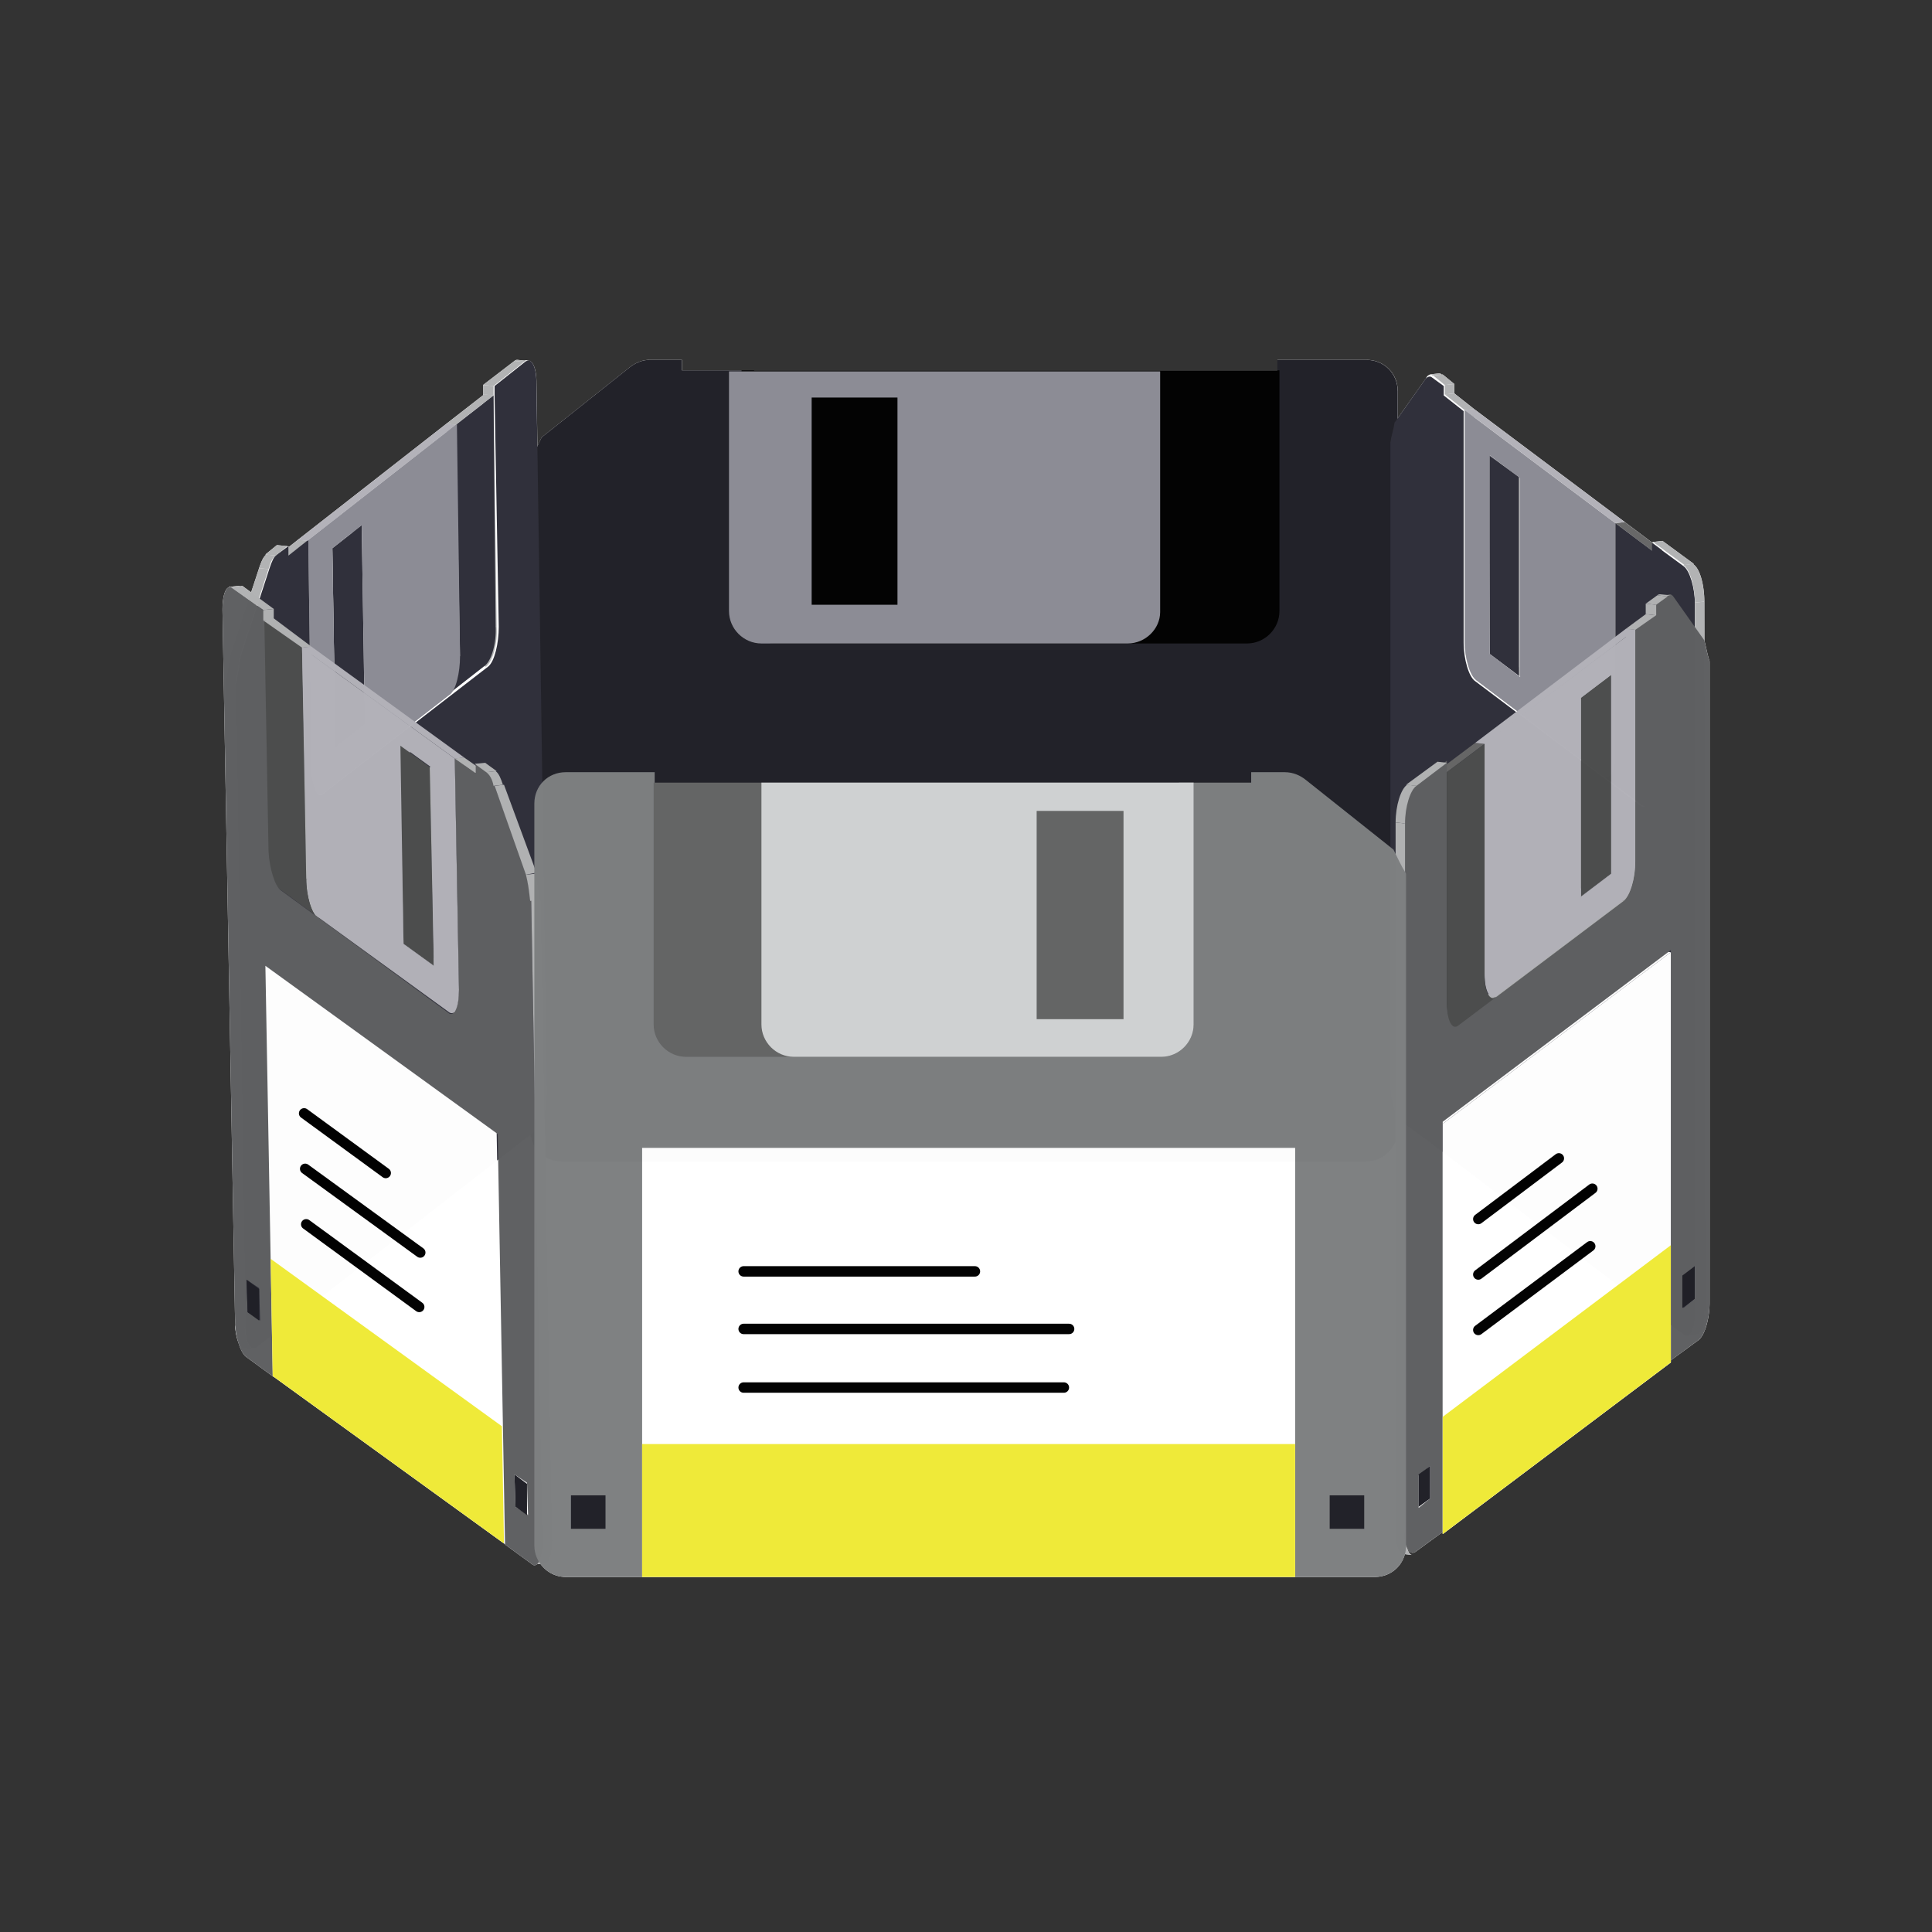 <svg enable-background="new 0 0 195 180.4" version="1.1" viewBox="0 0 192 192" xml:space="preserve" xmlns="http://www.w3.org/2000/svg" width="192" height="192"><rect x="0" y="0" width="192" height="192" fill="#333333" stroke="none"/><g transform="rotate(0 3.14 2.18) translate(-5.554 11.22) scale(1.04)"><style type="text/css"> .st0{fill:#1F1F26;} .st1{fill:#8B8B94;} .st2{enable-background:new ;} .st3{fill:#666666;} .st4{fill:#B1B2B3;} .st5{fill:#2E2E39;} .st6{fill:#B2B1B8;} .st7{fill:#FFFFFF;} .st8{fill:#5E5F61;} .st9{fill:#4C4D4D;} .st10{fill:none;stroke:#000000;stroke-width:0.994;stroke-linecap:round;stroke-miterlimit:10;} .st11{fill:#EFEA37;} .st12{fill:#7D7F81;} .st13{fill:#656666;} .st14{fill:#D1D3D4;} .st15{fill:none;stroke:#000000;stroke-width:0.997;stroke-linecap:round;stroke-miterlimit:10;} </style><path d="m54.8 23.6c-0.1 0-0.201-3.9e-4 -0.301 0.1l-3 2.301v0.9l2e-3 0.076-3.502 2.723-14.2 11.1-0.84 0.664a0.5 0.5 0 0 0-0.061-0.033v-0.031l-0.027 0.021a0.5 0.5 0 0 0-0.072-0.021h-2e-3l-0.008-2e-3a0.5 0.5 0 0 0-0.08-8e-3l-0.91-0.09-1.102 0.898 0.092 0.01c-0.294 0.205-0.494 0.698-0.691 1.291l-0.762 2.314-0.838-0.615-0.203 0.041c-0.066-0.028-0.132-0.041-0.197-0.041l-0.74 0.084c0.013 8e-3 0.028 0.023 0.041 0.033-0.487-0.094-0.801 0.769-0.801 2.184l1.201 67.8c0 0.205 0.029 0.401 0.045 0.604l-0.045-4e-3c0.051 0.608 0.153 1.136 0.293 1.512 0.202 0.712 0.487 1.275 0.807 1.488l2.6 1.9v-0.029l21.99 15.92a0.5 0.5 0 0 0 0.113 0.086v0.025l2.6 1.898c0.155 0.124 0.309 0.102 0.449-0.016l0.328-0.037c0.538 0.746 1.406 1.254 2.424 1.254h77.3c1.412 0 2.537-0.903 2.881-2.182l0.721 0.082c-0.208 0-0.386-0.254-0.512-0.672 0.202 0.42 0.491 0.584 0.811 0.371l2.6-1.9v0.201l21.8-16.4v-0.201l2.6-1.898c0.6-0.4 1.1-2.002 1.1-3.602v-61.3c-0.198-0.593-0.298-1.19-0.494-1.977l-6e-3 -3.725c0-1.491-0.396-3.177-1.088-3.59l0.088-0.01-3-2.199-0.898 0.1 0.019 0.014a0.5 0.5 0 0 0-0.01 0 0.5 0.5 0 0 0-0.127 0.025l-2.584-1.939-14.4-10.8-1.898-1.5v-0.9l-1.101-0.9-0.797 0.088-0.023-8e-3 0.721-0.08c-0.1-0.1-0.199-0.1-0.299-0.1l-0.9 0.1c0.033 0 0.08 4e-3 0.123 8e-3a0.5 0.5 0 0 0-0.42 0.377c-0.035 0.037-0.072 0.069-0.103 0.115l-2.6 3.674v-2.574c0-1.7-1.3-3-3-3h-8.5v1h-56.9v-1h-3.1c-0.7 0-1.4 0.301-2 0.801l-8.301 6.599c-0.149 0.299-0.278 0.578-0.41 0.859l-0.09-6.059c0-1.296-0.33-2.117-0.773-2.121a0.5 0.5 0 0 0-0.207-0.045 0.5 0.5 0 0 0-0.18 0.035zm-27.44 21.68c-0.053-0.03-0.107-0.036-0.16 0.018zm28.34 88.65h0.1l2e-3 0.068z" fill="#fff"></path><g opacity=".986"><g style=""><path class="st0" d="m57.1 31 8.3-6.6c0.6-0.5 1.3-0.8 2-0.8h3.1v1h6.9v22.4c0 1.6 1.3 3 3 3h44c1.7 0 3-1.3 3-3v-23.4h8.5c1.7 0 3 1.3 3 3v70.6c0 1.6-1.3 3-3 3h-76.9c-1.7 0-3-1.3-3-3v-63.9c0.4-0.8 0.7-1.5 1.1-2.3z" style=""></path><g style=""><path d="M76.2,24.6v23c0,1.7,1.4,3.1,3.1,3.1h45.2c1.7,0,3.1-1.4,3.1-3.1v-23H76.2z" style=""></path><g style=""><path class="st1" d="M75,24.6v23c0,1.7,1.4,3.1,3.1,3.1h35c1.7,0,3.1-1.4,3.1-3v-23H75z" style=""></path><rect x="82.9" y="27.2" width="8.2" height="19.8" style=""></rect></g></g></g><g style=""><g class="st2" style=""><g style=""><polygon class="st3" points="164.2 41.8 163.3 41.9 159.7 39.2 160.6 39.1" style=""></polygon></g><g style=""><path class="st4" d="m167.5 116.7-0.9 0.1c0.4 0 0.7-0.9 0.7-2.2l0.9-0.1c0.1 1.3-0.2 2.1-0.7 2.2z" style=""></path></g><g style=""><polygon class="st4" points="163.2 66 162.2 66.1 146.4 54.2 147.3 54.1" style=""></polygon></g><g style=""><path class="st4" d="m162.6 66.3c-0.1 0-0.2 0-0.3-0.1 0.3 0 0.6-0.1 0.8-0.1h0.1c0.1 0.1 0.2 0.1 0.3 0.1-0.3 0-0.7 0-0.9 0.1z" style=""></path></g><g style=""><path class="st5" d="m141.9 98.3-2.6-1.9c-0.6-0.4-1.1-2.1-1.1-3.6v-61.3c0.1-0.7 0.3-1.2 0.4-1.9l2.9-4.1c0.2-0.3 0.5-0.4 0.7-0.2l1.1 0.8v0.9l1.9 1.5v22.1c0 1.6 0.5 3.3 1.1 3.7l15.8 11.9c0.6 0.5 1.1-0.5 1.1-2.1v-23l3 2.2c0.6 0.4 1.1 2.1 1.1 3.6v67.8c0 1.6-0.5 2.5-1.1 2l-2.6-1.9-21.7-16.5z" style=""></path></g><g style=""><path class="st4" d="m141.9 25 0.9-0.1c0.1 0 0.2 0 0.3 0.1l-0.9 0.1c0-0.1-0.2-0.1-0.3-0.1z" style=""></path></g><g style=""><polygon class="st4" points="144.3 26.8 143.4 26.9 143.4 26 144.3 25.9" style=""></polygon></g><g style=""><polygon class="st4" points="144.3 25.9 143.4 26 142.3 25.1 143.2 25" style=""></polygon></g><g style=""><path class="st4" d="m147.3 54.1-0.9 0.1c-0.6-0.5-1.1-2.1-1.1-3.7l0.9-0.1c0.1 1.6 0.5 3.3 1.1 3.7z" style=""></path></g><g style=""><polygon class="st4" points="146.2 50.4 145.3 50.5 145.3 28.4 146.2 28.3" style=""></polygon></g><g style=""><polygon class="st4" points="146.2 28.3 145.3 28.4 143.4 26.9 144.3 26.8" style=""></polygon></g><g style=""><polygon class="st4" points="151.5 34.7 150.5 34.8 147.6 32.7 148.6 32.6" style=""></polygon></g><g style=""><polygon class="st6" points="148.6 51.6 147.7 51.7 147.6 32.7 148.6 32.6" style=""></polygon></g><g style=""><polygon class="st6" points="151.5 53.7 150.5 53.8 147.7 51.7 148.6 51.6" style=""></polygon></g><g style=""><polygon class="st5" points="147.6 32.7 150.5 34.8 150.5 53.8 147.7 51.7" style=""></polygon></g><g style=""><polygon class="st4" points="151.5 53.7 150.5 53.8 150.5 34.8 151.5 34.7" style=""></polygon></g><g style=""><polygon class="st4" points="159.6 63.3 158.6 63.4 146.4 54.2 147.3 54.1" style=""></polygon></g><g style=""><path class="st4" d="m159.9 63.4-0.9 0.1c-0.1 0-0.2 0-0.3-0.1l0.9-0.1c0.1 0.1 0.2 0.2 0.3 0.1z" style=""></path></g><g style=""><path class="st6" d="m159.9 63.4-0.9 0.1c0.4 0 0.8-0.9 0.8-2.2l0.9-0.1c0 1.3-0.4 2.2-0.8 2.2z" style=""></path></g><g style=""><path class="st1" d="m159.7 39.2v22.1c0 1.6-0.5 2.6-1.1 2.1l-12.2-9.2c-0.6-0.4-1.1-2.1-1.1-3.7v-22.1l14.4 10.8zm-12 12.5 2.9 2.2v-19l-2.9-2.2v19" style=""></path></g><g style=""><path class="st5" d="m159.7 39.2 3.6 2.7v22.1c0 1.6-0.5 2.6-1.1 2.1l-15.8-11.9 12.2 9.2c0.6 0.4 1.1-0.5 1.1-2.1v-22.1z" style=""></path></g><g style=""><polygon class="st6" points="160.6 39.1 159.7 39.2 145.3 28.4 146.2 28.3" style=""></polygon></g><g style=""><polygon class="st4" points="168.3 114.5 167.3 114.6 167.3 46.8 168.2 46.7" style=""></polygon></g><g style=""><path class="st4" d="m168.2 46.7-0.9 0.1c0-1.6-0.5-3.2-1.1-3.6l0.9-0.1c0.7 0.4 1.1 2.1 1.1 3.6z" style=""></path></g><g style=""><polygon class="st4" points="167.2 43.1 166.3 43.2 163.3 41 164.2 40.9" style=""></polygon></g></g></g><g style=""><g class="st2" style=""><g style=""><path class="st4" d="m49.3 51.9-0.9-0.1c0 1.6-0.4 3.3-1 3.7l0.9 0.1c0.5-0.4 1-2.1 1-3.7z" style=""></path></g><g style=""><path class="st4" d="m51.9 49c0 1.6-0.4 3.3-1 3.8 0.3 0 0.6 0 0.8 0.1h0.1c0.6-0.5 1.1-2.1 1-3.8-0.2 0-0.6 0-0.9-0.1z" style=""></path></g><g style=""><polygon class="st4" points="52.5 27 51.5 26.9 51.9 49 52.8 49.1" style=""></polygon></g><g style=""><path class="st5" d="m48.9 29.8 0.3 22.1c0 1.6-0.4 3.3-1 3.7l-12.1 9.4 15.6-12.2c0.6-0.5 1.1-2.1 1-3.8l-0.2-22-3.6 2.8z" style=""></path></g><g style=""><polygon class="st4" points="48.9 29.8 48 29.7 48.3 51.8 49.3 51.9" style=""></polygon></g><g style=""><polygon class="st6" points="39.9 39.4 39 39.3 39.3 58.3 40.2 58.4" style=""></polygon></g><g style=""><polygon class="st6" points="40.2 58.4 39.3 58.3 36.4 60.5 37.4 60.6" style=""></polygon></g><g style=""><polygon class="st5" points="37.1 41.6 37.4 60.6 40.2 58.4 39.9 39.4" style=""></polygon></g><g style=""><polygon class="st4" points="37.1 41.6 36.1 41.5 36.4 60.5 37.4 60.6" style=""></polygon></g><g style=""><path class="st6" d="m34.9 65.1 0.9 0.1c-0.4 0-0.8-0.9-0.8-2.2l-0.9-0.1c0 1.3 0.4 2.2 0.8 2.2z" style=""></path></g><g style=""><path class="st1" d="m49.3 51.9c0 1.6-0.4 3.3-1 3.7l-12.1 9.4c-0.6 0.5-1.1-0.5-1.1-2.1l-0.3-22.1 14.2-11.1 0.3 22.2zm-11.9 8.7 2.8-2.2-0.3-19-2.8 2.2 0.3 19" style=""></path></g><g style=""><path class="st4" d="m28.6 118 0.9 0.1c-0.4 0-0.7-0.9-0.8-2.1l-0.9-0.1c0.1 1.2 0.4 2.1 0.8 2.1z" style=""></path></g><g style=""><polygon class="st6" points="34.7 40.9 33.8 40.8 34.1 62.9 35 63" style=""></polygon></g><g style=""><polygon class="st4" points="34.7 40.9 33.8 40.8 31.9 42.3 32.8 42.4" style=""></polygon></g><g style=""><path class="st5" d="m54 99.2 2.6-2c0.6-0.4 1-2.1 1-3.6l-1-67.8c0-1.6-0.5-2.5-1.1-2l-2.9 2.3v0.9l0.4 22.1c0 1.6-0.4 3.3-1 3.8l-15.8 12.2c-0.2 0.2-0.5 0.1-0.6-0.1l-0.1-0.2c-0.2-0.4-0.4-1-0.4-1.9l-0.3-22.1-1.9 1.5v-0.9l-1.1 0.8c-0.3 0.2-0.5 0.7-0.7 1.3l-2.8 8.6c-0.1 0.9-0.2 1.6-0.4 2.5l0.9 61.3c0 1.6 0.5 2.5 1.1 2l2.6-2 21.5-16.7z" style=""></path></g><g style=""><path class="st4" d="m55.7 23.7-0.9-0.1c-0.1 0-0.2 0-0.3 0.1l0.9 0.1c0.1-0.1 0.2-0.1 0.3-0.1z" style=""></path></g><g style=""><polygon class="st4" points="52.5 26.1 51.5 26 51.5 26.9 52.5 27" style=""></polygon></g><g style=""><polygon class="st4" points="55.4 23.8 54.5 23.7 51.5 26 52.5 26.1" style=""></polygon></g><g style=""><polygon class="st4" points="52.5 27 51.6 26.9 48 29.7 48.9 29.8" style=""></polygon></g><g style=""><polygon class="st6" points="48.9 29.8 48 29.7 33.8 40.8 34.7 40.9" style=""></polygon></g><g style=""><polygon class="st4" points="32.8 41.4 31.8 41.3 30.7 42.2 31.7 42.3" style=""></polygon></g><g style=""><path class="st4" d="m31.7 42.3-0.9-0.1c-0.3 0.2-0.5 0.7-0.7 1.3l0.9 0.1c0.2-0.7 0.4-1.1 0.7-1.3z" style=""></path></g><g style=""><polygon class="st4" points="31 43.6 30.1 43.5 27.3 52 28.2 52.1" style=""></polygon></g><g style=""><path class="st4" d="m28.2 52.1-0.9-0.1c-0.1 0.9-0.2 1.6-0.4 2.5l0.9 0.1c0.2-0.8 0.3-1.6 0.4-2.5z" style=""></path></g><g style=""><polygon class="st4" points="27.9 54.6 26.9 54.5 27.9 115.9 28.8 116" style=""></polygon></g></g></g></g><g opacity=".986"><g style=""><g class="st2" style=""><g style=""><polygon class="st3" points="142.7 62.9 143.6 63 147.2 60.3 146.3 60.2" style=""></polygon></g><g style=""><path class="st4" d="m139.4 137.7 0.9 0.1c-0.4 0-0.7-0.9-0.7-2.2l-0.9-0.1c0 1.4 0.3 2.2 0.7 2.2z" style=""></path></g><g style=""><polygon class="st4" points="143.8 87.1 144.7 87.2 160.5 75.3 159.6 75.2" style=""></polygon></g><g style=""><path class="st4" d="m143.4 87.2 0.9 0.1c-0.4 0-0.8-0.9-0.8-2.2l-0.9-0.1c0.1 1.3 0.4 2.2 0.8 2.2z" style=""></path></g><g style=""><path class="st4" d="m144.4 87.3c0.1 0 0.2 0 0.3-0.1-0.3 0-0.6-0.1-0.8-0.1h-0.1c-0.1 0.1-0.2 0.1-0.3 0.1 0.2 0.1 0.6 0.1 0.9 0.1z" style=""></path></g><g style=""><polygon class="st7" points="142.3 96.5 143.2 96.6 165 80.2 164.1 80.1" style=""></polygon></g><g style=""><path class="st8" d="m168.7 52.4v61.3c0 1.6-0.5 3.2-1.1 3.6l-2.6 1.9v-39.2l-21.8 16.4v39.2l-2.6 1.9c-0.6 0.4-1.1-0.5-1.1-2v-67.8c0-1.6 0.5-3.2 1.1-3.6l3-2.2v23c0 1.6 0.5 2.6 1.1 2.1l15.8-11.9c0.6-0.5 1.1-2.1 1.1-3.7v-22.1l1.9-1.5v-0.9l1.1-0.8c0.3-0.2 0.5-0.1 0.7 0.2l2.9 4.1c0.2 0.8 0.3 1.4 0.5 2zm-26.7 80v-3.1l-1.1 0.9v3.1l1.1-0.9m25.3-19.1v-3.1l-1.1 0.9v3.1l1.1-0.9" style=""></path></g><g style=""><polygon class="st0" points="167.3 110.2 166.1 111.1 166.1 114.2 167.3 113.3" style=""></polygon></g><g style=""><path class="st4" d="m165 46.1-1-0.1c-0.1 0-0.2 0-0.3 0.1l0.9 0.1c0.2-0.1 0.3-0.1 0.4-0.1z" style=""></path></g><g style=""><polygon class="st4" points="162.6 47.9 163.6 48 163.6 47 162.6 46.9" style=""></polygon></g><g style=""><polygon class="st4" points="162.6 46.9 163.6 47 164.7 46.2 163.7 46.1" style=""></polygon></g><g style=""><path class="st4" d="m159.6 75.2 0.9 0.1c0.6-0.5 1.1-2.1 1.1-3.7l-0.9-0.1c0 1.6-0.5 3.2-1.1 3.7z" style=""></path></g><g style=""><polygon class="st4" points="160.7 71.4 161.6 71.5 161.6 49.4 160.7 49.3" style=""></polygon></g><g style=""><polygon class="st4" points="160.7 49.3 161.6 49.4 163.6 48 162.6 47.9" style=""></polygon></g><g style=""><polygon class="st4" points="155.5 55.8 156.4 55.9 159.3 53.7 158.3 53.6" style=""></polygon></g><g style=""><polygon class="st6" points="158.3 72.6 159.3 72.7 159.3 53.7 158.3 53.6" style=""></polygon></g><g style=""><polygon class="st6" points="155.5 74.8 156.4 74.9 159.3 72.7 158.3 72.6" style=""></polygon></g><g style=""><polygon class="st9" points="159.3 53.7 156.4 55.9 156.4 74.9 159.3 72.7" style=""></polygon></g><g style=""><polygon class="st4" points="155.5 74.8 156.4 74.9 156.4 55.9 155.5 55.8" style=""></polygon></g><g style=""><polygon class="st4" points="147.3 84.4 148.3 84.5 160.5 75.3 159.6 75.2" style=""></polygon></g><g style=""><path class="st4" d="m147 84.5 0.9 0.1c0.1 0 0.2 0 0.3-0.1l-0.9-0.1c-0.1 0.1-0.2 0.1-0.3 0.1z" style=""></path></g><g style=""><path class="st6" d="m147 84.5 0.9 0.1c-0.4 0-0.8-0.9-0.8-2.2l-0.9-0.1c0.1 1.3 0.4 2.2 0.8 2.2z" style=""></path></g><g style=""><polygon class="st0" points="142 129.3 140.9 130.1 140.9 133.2 142 132.4" style=""></polygon></g><g style=""><path class="st6" d="m161.6 49.4v22.1c0 1.6-0.5 3.3-1.1 3.7l-12.2 9.2c-0.6 0.4-1.1-0.5-1.1-2.1v-22.1l14.4-10.8zm-2.3 23.3v-19l-2.9 2.2v19l2.9-2.2" style=""></path></g><g style=""><path class="st9" d="m147.2 60.3-3.6 2.7v22.1c0 1.6 0.5 2.6 1.1 2.1l15.8-11.9-12.2 9.2c-0.6 0.4-1.1-0.5-1.1-2.1v-22.1z" style=""></path></g><g style=""><polygon class="st6" points="146.3 60.2 147.2 60.3 161.6 49.4 160.7 49.3" style=""></polygon></g><g style=""><path class="st7" d="m143.2 135.8v-39.2l21.8-16.4v39.2l-21.8 16.4z" style=""></path></g><g style=""><polygon class="st4" points="138.7 135.6 139.6 135.7 139.6 67.9 138.7 67.8" style=""></polygon></g><g style=""><path class="st4" d="m138.7 67.8 0.9 0.1c0-1.6 0.5-3.2 1.1-3.6l-0.9-0.1c-0.6 0.4-1.1 2-1.1 3.6z" style=""></path></g><g style=""><polygon class="st4" points="139.7 64.2 140.7 64.3 143.6 62.1 142.7 62" style=""></polygon></g></g></g><g style=""><g class="st2" style=""><g style=""><path class="st4" d="m34.6 73.2 0.9-0.1c0 1.6 0.5 3.3 1.1 3.7l-0.9 0.1c-0.6-0.4-1.1-2.1-1.1-3.7z" style=""></path></g><g style=""><path class="st4" d="m31.9 70.4c0 1.6 0.5 3.3 1.2 3.7-0.3 0-0.6 0.1-0.8 0.1h-0.1c-0.6-0.4-1.1-2.1-1.2-3.7 0.2 0 0.6 0 0.9-0.1z" style=""></path></g><g style=""><polygon class="st4" points="30.5 48.5 31.5 48.4 31.9 70.4 30.9 70.6" style=""></polygon></g><g style=""><path class="st9" d="m34.2 51.1 0.4 22.1c0 1.6 0.5 3.3 1.1 3.7l12.4 9-16-11.7c-0.6-0.4-1.1-2.1-1.2-3.7l-0.4-22.1 3.7 2.7z" style=""></path></g><g style=""><polygon class="st4" points="34.2 51.1 35.1 51 35.5 73.1 34.6 73.2" style=""></polygon></g><g style=""><polygon class="st6" points="43.5 60.4 44.5 60.3 44.8 79.3 43.9 79.4" style=""></polygon></g><g style=""><polygon class="st6" points="43.9 79.4 44.8 79.3 47.7 81.4 46.8 81.5" style=""></polygon></g><g style=""><polygon class="st9" points="46.4 62.5 46.8 81.5 43.9 79.4 43.5 60.4" style=""></polygon></g><g style=""><polygon class="st4" points="46.4 62.5 47.4 62.4 47.7 81.4 46.8 81.5" style=""></polygon></g><g style=""><path class="st6" d="m49.4 85.9-0.9 0.1c0.4-0.1 0.7-0.9 0.7-2.2l0.9-0.1c0 1.3-0.3 2.2-0.7 2.2z" style=""></path></g><g style=""><path class="st6" d="m34.2 51.1 14.6 10.6 0.4 22.1c0 1.6-0.4 2.6-1 2.1l-12.4-9c-0.6-0.4-1.1-2.1-1.1-3.7l-0.5-22.1zm12.6 30.4-0.3-19-2.9-2.1 0.3 19 2.9 2.1" style=""></path></g><g style=""><path class="st4" d="m57.4 138.6-0.9 0.1c0.4-0.1 0.7-0.9 0.7-2.2l0.9-0.1c0 1.3-0.3 2.2-0.7 2.2z" style=""></path></g><g style=""><polygon class="st6" points="48.8 61.7 49.7 61.6 50.1 83.7 49.2 83.8" style=""></polygon></g><g style=""><polygon class="st4" points="48.8 61.7 49.7 61.6 51.7 63 50.7 63.1" style=""></polygon></g><g style=""><path class="st8" d="m57.2 136.6-1.1-61.3c-0.2-0.9-0.3-1.6-0.4-2.5l-3.1-8.5c-0.2-0.6-0.5-1.1-0.7-1.3l-1.1-0.8v0.9l-2-1.4 0.4 22.1c0 0.8-0.1 1.5-0.3 1.9l-0.1 0.2c-0.2 0.2-0.4 0.3-0.6 0.1l-16-11.7c-0.6-0.4-1.1-2.1-1.2-3.7l-0.4-22.1v-0.9l-3-2.2c-0.6-0.4-1 0.5-1 2.1l1.2 67.8c0 1.6 0.5 3.2 1.1 3.6l2.6 1.9-0.7-39.2 22.1 16 0.7 39.2 2.6 1.9c0.5 0.4 1-0.6 1-2.1zm-28.2-22-0.1-3.1 1.2 0.8 0.1 3.1-1.2-0.8m25.6 18.6-0.1-3.1 1.2 0.8 0.1 3.1-1.2-0.8" style=""></path></g><g style=""><polygon class="st0" points="30.1 112.4 30.1 115.4 29 114.6 28.9 111.5" style=""></polygon></g><g style=""><path class="st4" d="m27.2 45.3 0.9-0.1c0.1 0 0.2 0 0.3 0.1l-0.9 0.1c-0.1-0.1-0.2-0.2-0.3-0.1z" style=""></path></g><g style=""><polygon class="st4" points="30.5 47.5 31.5 47.4 31.5 48.4 30.5 48.5" style=""></polygon></g><g style=""><polygon class="st4" points="27.5 45.4 28.5 45.2 31.5 47.4 30.5 47.5" style=""></polygon></g><g style=""><polygon class="st4" points="30.5 48.5 31.5 48.3 35.1 51 34.2 51.1" style=""></polygon></g><g style=""><path class="st7" d="m53.5 136.7-0.7-39.2-22.1-16 0.7 39.2 22.1 16z" style=""></path></g><g style=""><polygon class="st0" points="55.7 131 55.7 134 54.6 133.2 54.5 130.1" style=""></polygon></g><g style=""><polygon class="st6" points="34.2 51.1 35.1 51 49.7 61.6 48.8 61.7" style=""></polygon></g><g style=""><polygon class="st4" points="50.7 62.2 51.7 62.1 52.8 62.9 51.8 63" style=""></polygon></g><g style=""><path class="st4" d="m51.8 63 0.9-0.1c0.3 0.2 0.5 0.7 0.7 1.3l-0.9 0.1c-0.1-0.6-0.4-1.1-0.7-1.3z" style=""></path></g><g style=""><polygon class="st4" points="52.6 64.3 53.5 64.2 56.6 72.6 55.6 72.8" style=""></polygon></g><g style=""><path class="st4" d="m55.6 72.8 0.9-0.1c0.2 0.9 0.3 1.6 0.4 2.5l-0.9 0.1c-0.1-0.9-0.2-1.7-0.4-2.5z" style=""></path></g><g style=""><polygon class="st4" points="56.1 75.2 57 75.1 58.1 136.5 57.2 136.6" style=""></polygon></g></g></g><path class="st10" d="m45.5 108.9-11-8" style=""></path><path class="st10" d="m45.4 114.1-10.8-7.9" style=""></path><line class="st10" x1="34.4" x2="42.2" y1="95.6" y2="101.3" style=""></line><path class="st10" d="m146.6 111 10.9-8.2" style=""></path><path class="st10" d="m146.6 116.3 10.7-8" style=""></path><path class="st10" d="m146.6 105.7 7.7-5.8" style=""></path></g><g opacity=".986"><path class="st11" d="m53.5 136.7-0.2-11.2-22.1-16 0.2 11.2 22.1 16z" style=""></path></g><g opacity=".986"><path class="st11" d="m143.2 135.8v-11.2l21.8-16.4v11.2l-21.8 16.4z" style=""></path></g><g opacity=".986"><g style=""><path class="st12" d="m138.5 70.4-8.3-6.6c-0.6-0.5-1.3-0.8-2.1-0.8h-3.2v1h-6.9v22.5c0 1.6-1.3 3-3 3h-44.1c-1.7 0-3-1.3-3-3v-23.5h-8.5c-1.7 0-3 1.3-3 3v70.9c0 1.6 1.3 3 3 3h77.3c1.7 0 3-1.3 3-3v-64.2c-0.5-0.8-0.8-1.5-1.2-2.3z" style=""></path><g style=""><path class="st13" d="M119.4,64v23.1c0,1.7-1.4,3.1-3.1,3.1H70.9c-1.7,0-3.1-1.4-3.1-3.1V64H119.4z" style=""></path><g style=""><path class="st14" d="M119.4,64v23.1c0,1.7-1.4,3.1-3.1,3.1H81.2c-1.7,0-3.1-1.4-3.1-3.1V64H119.4z" style=""></path><rect class="st13" x="104.4" y="66.7" width="8.3" height="19.9" style=""></rect></g></g><rect class="st7" x="66.7" y="98.9" width="62.4" height="41" style=""></rect><line class="st15" x1="76.4" x2="98.5" y1="110.7" y2="110.7" style=""></line><line class="st15" x1="76.4" x2="107.5" y1="116.2" y2="116.2" style=""></line><line class="st15" x1="76.4" x2="107" y1="121.8" y2="121.8" style=""></line><rect class="st0" x="59.9" y="132.1" width="3.3" height="3.2" style=""></rect><rect class="st0" x="132.4" y="132.1" width="3.3" height="3.2" style=""></rect></g><rect class="st11" x="66.7" y="127.2" width="62.4" height="12.7" style=""></rect></g></g></svg>